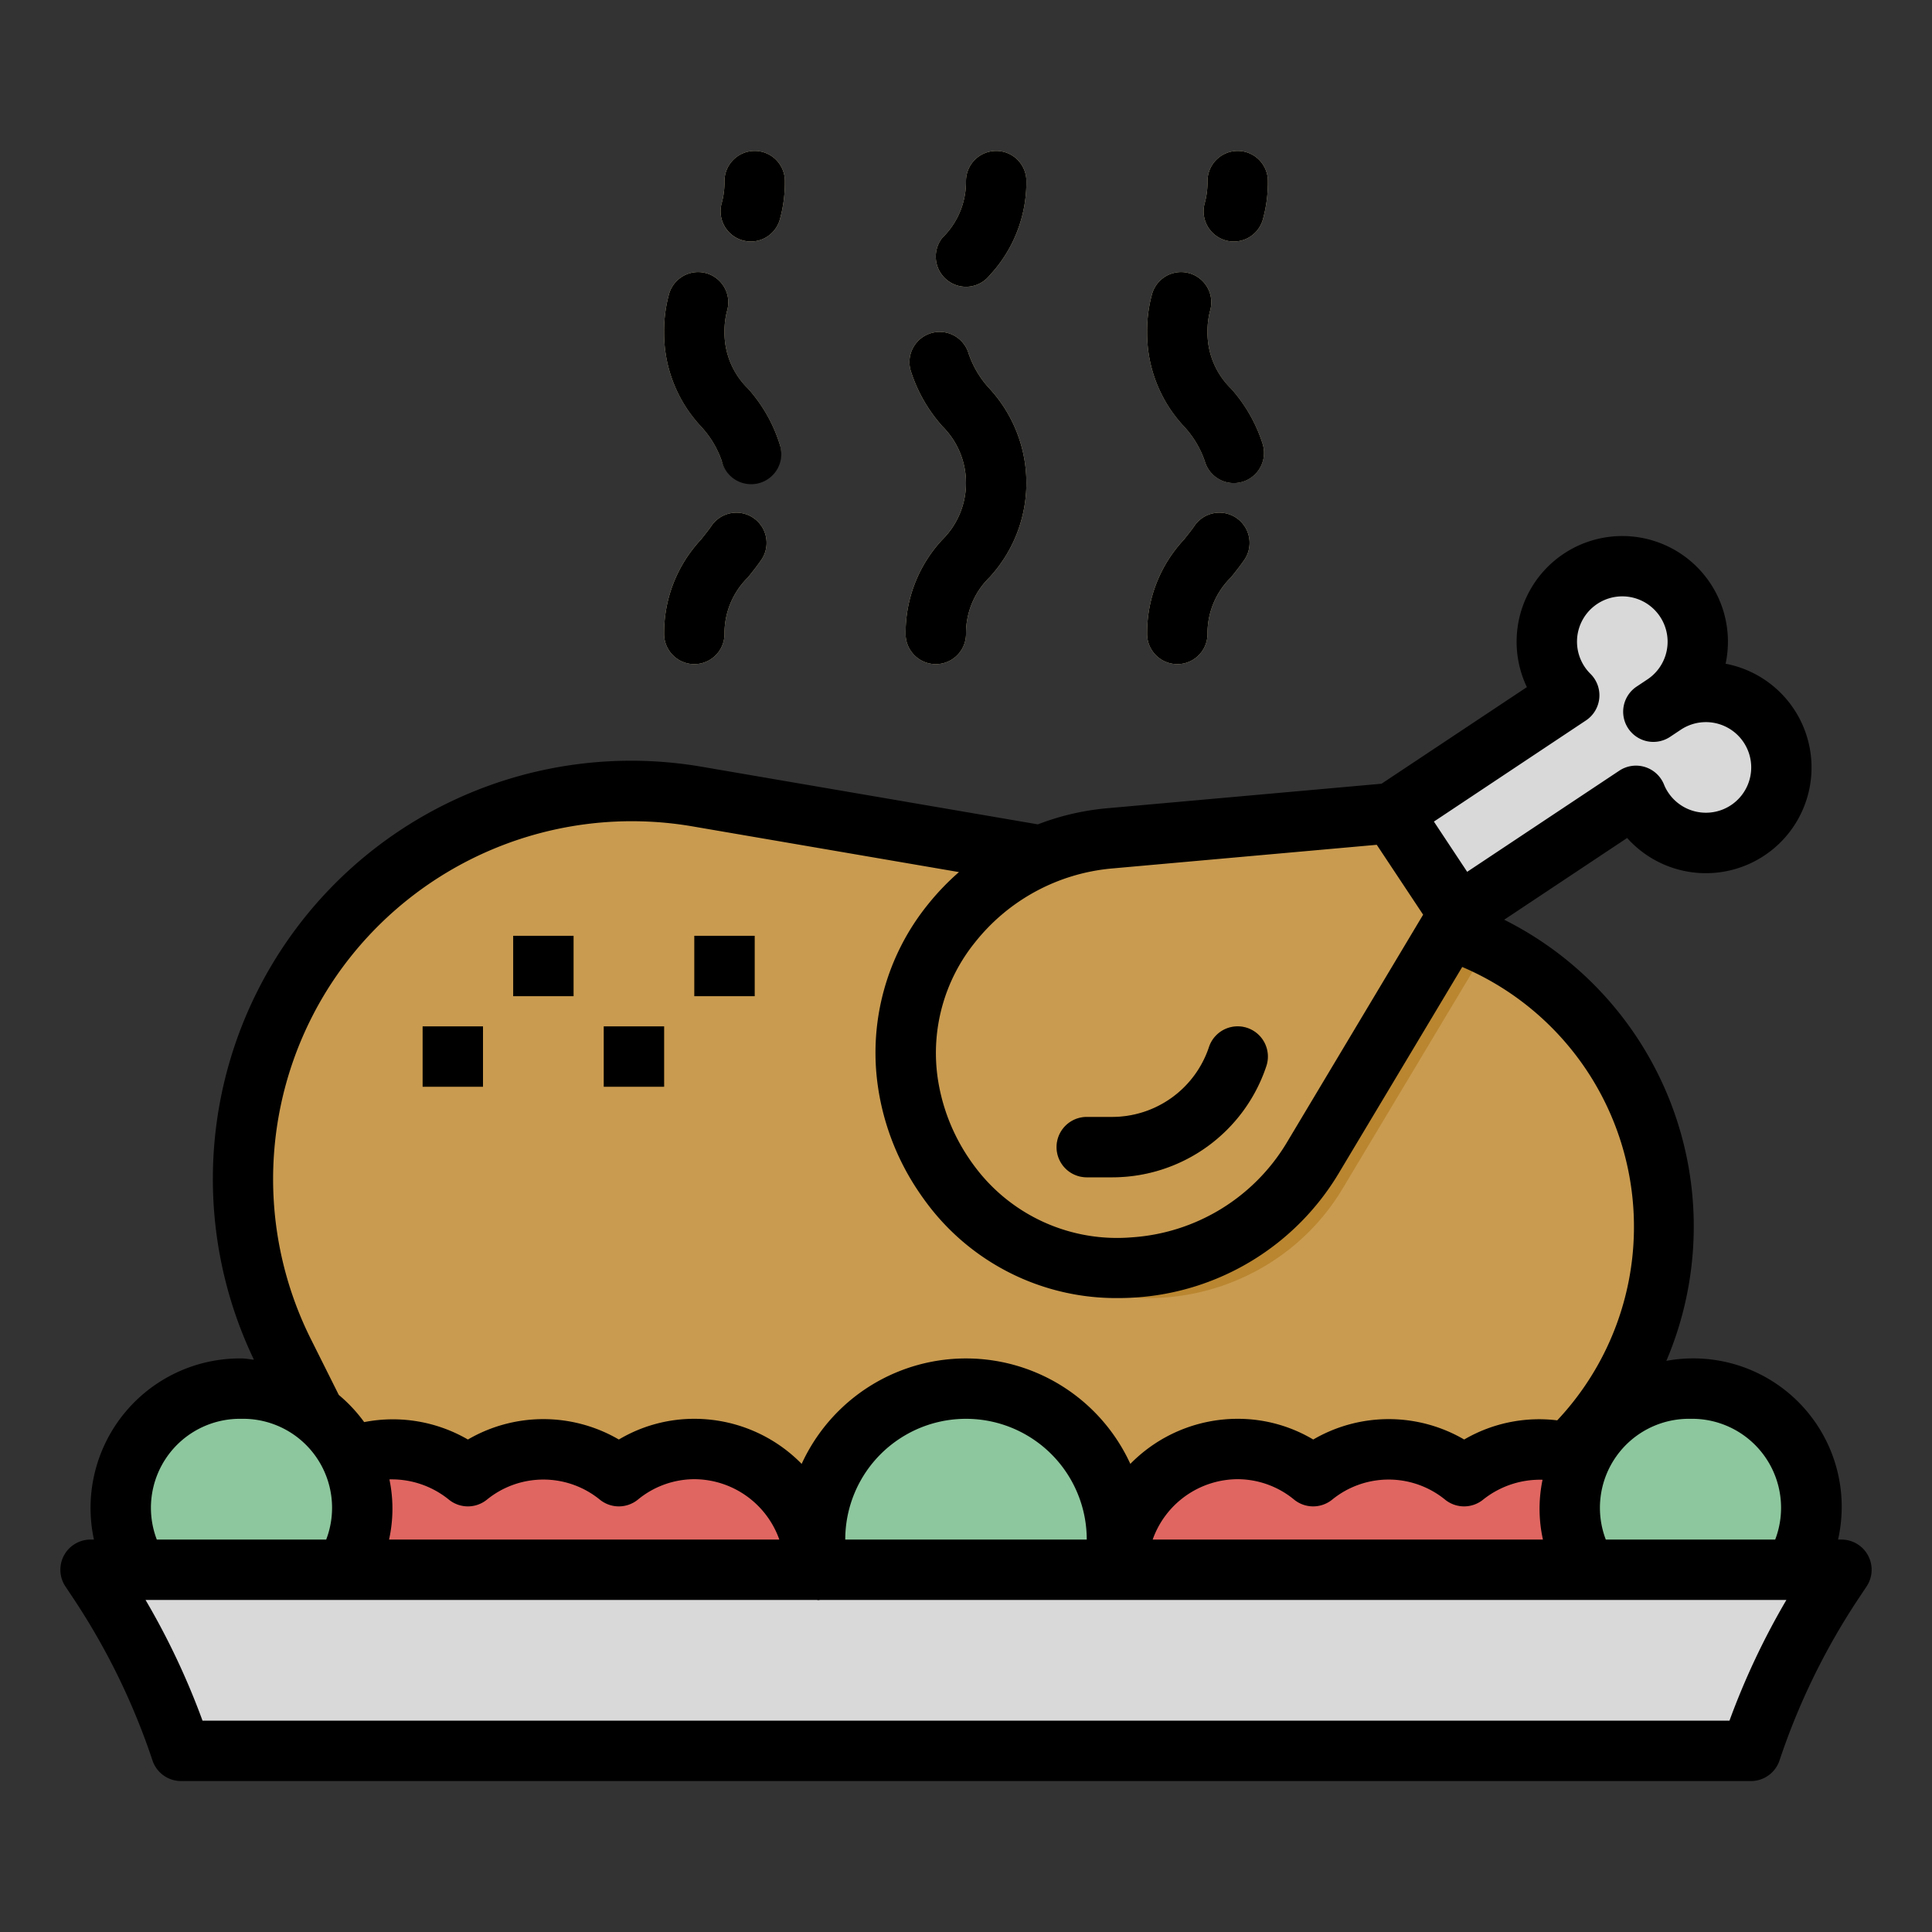 <?xml version="1.0" ?><svg viewBox="0 0 64 64" xmlns="http://www.w3.org/2000/svg"><rect x="0" y="0" width="64" height="64" fill="#333333" stroke="none"/><g data-name="filled outline" id="filled_outline"><path d="M47,52H13L9.4,44.81a12.857,12.857,0,0,1,.929-13.07h0a12.859,12.859,0,0,1,12.745-5.355L46.472,30.4a10.393,10.393,0,0,1,5.936,3.254h0a10.4,10.4,0,0,1-1.354,15.233Z" style="fill:#c99b50"/><circle cx="32" cy="51" r="5" style="fill:#8dc79d"/><path d="M51,48a3.962,3.962,0,0,0-2.5.9,3.919,3.919,0,0,0-5,0,4,4,0,1,0,0,6.2,3.919,3.919,0,0,0,5,0A3.992,3.992,0,1,0,51,48Z" style="fill:#e06661"/><path d="M13,48a3.962,3.962,0,0,1,2.5.9,3.919,3.919,0,0,1,5,0,4,4,0,1,1,0,6.2,3.919,3.919,0,0,1-5,0A3.992,3.992,0,1,1,13,48Z" style="fill:#e06661"/><path d="M46.472,30.4,37.343,28.83a7.223,7.223,0,0,0-6.272,8.016,7.422,7.422,0,0,0,1.171,3.043h0q.185.276.387.531c3.116,3.906,9.285,3.235,11.851-1.053L49.3,31.319A10.412,10.412,0,0,0,46.472,30.4Z" style="fill:#ba8630"/><path d="M55.13,23.342h0a2.5,2.5,0,1,0-3.466-.7,2.524,2.524,0,0,0,.319.389l-5.872,3.9,2.215,3.331,5.871-3.9a2.458,2.458,0,0,0,.235.444,2.5,2.5,0,1,0,.7-3.466Z" style="fill:#d9d9d9"/><rect height="2" style="fill:#ba8630" width="2" x="17" y="31"/><rect height="2" style="fill:#ba8630" width="2" x="14" y="34"/><rect height="2" style="fill:#ba8630" width="2" x="20" y="34"/><rect height="2" style="fill:#ba8630" width="2" x="23" y="31"/><path d="M23,22a1,1,0,0,1-1-1,4.528,4.528,0,0,1,1.218-3.124c.117-.147.235-.292.344-.448a1,1,0,1,1,1.64,1.144c-.134.193-.278.373-.422.553A2.588,2.588,0,0,0,24,21,1,1,0,0,1,23,22Z" style="fill:#fbedbf"/><path d="M24.871,16a1,1,0,0,1-.961-.728,3.227,3.227,0,0,0-.691-1.149A4.529,4.529,0,0,1,22,11a4.593,4.593,0,0,1,.166-1.269,1,1,0,0,1,1.925.542A2.663,2.663,0,0,0,24,11a2.587,2.587,0,0,0,.781,1.876,5.024,5.024,0,0,1,1.052,1.854A1,1,0,0,1,24.871,16Z" style="fill:#fbedbf"/><path d="M24.871,8a1.042,1.042,0,0,1-.275-.038,1,1,0,0,1-.687-1.237A2.618,2.618,0,0,0,24,6a1,1,0,0,1,2,0,4.578,4.578,0,0,1-.168,1.275A1,1,0,0,1,24.871,8Z" style="fill:#fbedbf"/><path d="M31,22a1,1,0,0,1-1-1,4.53,4.53,0,0,1,1.219-3.126,2.642,2.642,0,0,0,0-3.751,5.038,5.038,0,0,1-1.052-1.85,1,1,0,1,1,1.924-.546,3.24,3.24,0,0,0,.69,1.147,4.615,4.615,0,0,1,0,6.25A2.587,2.587,0,0,0,32,21,1,1,0,0,1,31,22Z" style="fill:#fbedbf"/><path d="M32,9.5a1,1,0,0,1-.781-1.625A2.584,2.584,0,0,0,32,6a1,1,0,0,1,2,0,4.528,4.528,0,0,1-1.219,3.124A1,1,0,0,1,32,9.5Z" style="fill:#fbedbf"/><path d="M39,22a1,1,0,0,1-1-1,4.528,4.528,0,0,1,1.218-3.124c.117-.147.235-.292.344-.448a1,1,0,1,1,1.64,1.144c-.134.193-.278.373-.422.553A2.588,2.588,0,0,0,40,21,1,1,0,0,1,39,22Z" style="fill:#fbedbf"/><path d="M40.871,16a1,1,0,0,1-.962-.728,3.209,3.209,0,0,0-.69-1.149A4.529,4.529,0,0,1,38,11a4.593,4.593,0,0,1,.166-1.269,1,1,0,0,1,1.925.542A2.663,2.663,0,0,0,40,11a2.585,2.585,0,0,0,.781,1.875,5.052,5.052,0,0,1,1.053,1.855A1,1,0,0,1,40.871,16Z" style="fill:#fbedbf"/><path d="M40.872,8a.983.983,0,0,1-.273-.038,1,1,0,0,1-.69-1.234A2.665,2.665,0,0,0,40,6a1,1,0,0,1,2,0,4.614,4.614,0,0,1-.167,1.272A1,1,0,0,1,40.872,8Z" style="fill:#fbedbf"/><path d="M48.326,30.267l-4.846,8.1c-2.566,4.288-8.735,4.959-11.851,1.053-.135-.17-.264-.346-.387-.531h0a7.422,7.422,0,0,1-1.171-3.043,7.245,7.245,0,0,1,6.657-8.07l9.383-.84Z" style="fill:#c99b50"/><path d="M36.838,39H36a1,1,0,0,1,0-2h.838a3.382,3.382,0,0,0,3.213-2.316,1,1,0,0,1,1.9.632A5.38,5.38,0,0,1,36.838,39Z" style="fill:#ba8630"/><circle cx="56" cy="50" r="4" style="fill:#8dc79d"/><circle cx="8" cy="50" r="4" style="fill:#8dc79d"/><path d="M58,58H6a23.627,23.627,0,0,0-2.754-5.631L3,52H61l-.246.369A23.627,23.627,0,0,0,58,58Z" style="fill:#d9d9d9"/><path d="M61,51h-.112A4.917,4.917,0,0,0,55.2,45.08a11.362,11.362,0,0,0-5.372-14.613l4.073-2.708a3.5,3.5,0,1,0,3.262-5.772,3.5,3.5,0,1,0-6.583.775l-4.815,3.2-9.13.816a8.475,8.475,0,0,0-2.254.53L23.249,25.4A13.854,13.854,0,0,0,8.412,45.042C8.274,45.03,8.141,45,8,45a4.952,4.952,0,0,0-4.888,6H3a1,1,0,0,0-.832,1.555l.246.369a22.589,22.589,0,0,1,2.637,5.392A1,1,0,0,0,6,59H58a1,1,0,0,0,.949-.684,22.589,22.589,0,0,1,2.637-5.392l.246-.369A1,1,0,0,0,61,51Zm-5-4a2.948,2.948,0,0,1,2.806,4H53.194A2.948,2.948,0,0,1,56,47ZM52.536,23.866a1,1,0,0,0,.155-1.539,1.5,1.5,0,1,1,2.3-1.9,1.5,1.5,0,0,1-.418,2.079h0l-.353.235a1,1,0,1,0,1.108,1.665l.352-.234a1.5,1.5,0,1,1,1.661,2.5,1.5,1.5,0,0,1-2.08-.42,1.4,1.4,0,0,1-.14-.266,1,1,0,0,0-1.48-.456l-5.039,3.35-.078-.118L47.5,27.216ZM36.817,28.771l8.79-.786L47.143,30.3l-4.521,7.558a6.487,6.487,0,0,1-5.139,3.131A5.879,5.879,0,0,1,32.411,38.8c-.118-.149-.23-.3-.336-.461A6.4,6.4,0,0,1,31.061,35.7,5.832,5.832,0,0,1,32.3,31.215,6.524,6.524,0,0,1,36.817,28.771ZM11.156,32.31a11.907,11.907,0,0,1,11.755-4.94l8.856,1.519a8.36,8.36,0,0,0-1.04,1.087,7.811,7.811,0,0,0-1.645,6.014,8.362,8.362,0,0,0,1.329,3.455c.138.206.283.407.436.6A7.824,7.824,0,0,0,37.041,43c.191,0,.383-.006.576-.019a8.491,8.491,0,0,0,6.721-4.1l4.1-6.849a9.356,9.356,0,0,1,3.147,15.019,4.924,4.924,0,0,0-3.082.635,4.962,4.962,0,0,0-5,0A4.88,4.88,0,0,0,41,47a4.98,4.98,0,0,0-3.556,1.493,5.989,5.989,0,0,0-10.888,0A4.98,4.98,0,0,0,23,47a4.88,4.88,0,0,0-2.5.686,4.962,4.962,0,0,0-5,0,4.951,4.951,0,0,0-3.436-.577,4.978,4.978,0,0,0-.841-.9L10.3,44.363A11.853,11.853,0,0,1,11.156,32.31ZM51.112,51H38.184A3,3,0,0,1,41,49a2.954,2.954,0,0,1,1.872.679,1,1,0,0,0,1.256,0,2.961,2.961,0,0,1,3.744,0,1,1,0,0,0,1.256,0,3.015,3.015,0,0,1,1.971-.66A4.705,4.705,0,0,0,51.112,51ZM36,51H28a4,4,0,0,1,8,0ZM12.9,49.007a3,3,0,0,1,1.972.672,1,1,0,0,0,1.256,0,2.961,2.961,0,0,1,3.744,0,1,1,0,0,0,1.256,0A2.954,2.954,0,0,1,23,49a3,3,0,0,1,2.816,2H12.888a4.738,4.738,0,0,0,.012-1.993ZM8,47a2.948,2.948,0,0,1,2.806,4H5.194A2.948,2.948,0,0,1,8,47ZM57.291,57H6.709a24.555,24.555,0,0,0-1.888-4H27.056c.015,0,.029.008.045.008s.051-.006.076-.008h32A24.555,24.555,0,0,0,57.291,57Z"/><rect height="2" width="2" x="17" y="31"/><rect height="2" width="2" x="14" y="34"/><rect height="2" width="2" x="20" y="34"/><rect height="2" width="2" x="23" y="31"/><path d="M36,39h.838a5.38,5.38,0,0,0,5.111-3.684,1,1,0,0,0-1.9-.632A3.382,3.382,0,0,1,36.838,37H36a1,1,0,0,0,0,2Z"/><path d="M23.562,17.428c-.109.156-.227.3-.344.448A4.528,4.528,0,0,0,22,21a1,1,0,0,0,2,0,2.588,2.588,0,0,1,.78-1.875c.144-.18.288-.36.422-.553a1,1,0,1,0-1.64-1.144Z"/><path d="M25.833,14.728a5.024,5.024,0,0,0-1.052-1.854A2.587,2.587,0,0,1,24,11a2.663,2.663,0,0,1,.091-.727,1,1,0,0,0-1.925-.542A4.593,4.593,0,0,0,22,11a4.529,4.529,0,0,0,1.219,3.125,3.227,3.227,0,0,1,.691,1.149,1,1,0,1,0,1.923-.544Z"/><path d="M25,5a1,1,0,0,0-1,1,2.618,2.618,0,0,1-.091.725A1,1,0,0,0,24.6,7.962,1.048,1.048,0,0,0,24.871,8a1,1,0,0,0,.961-.725A4.578,4.578,0,0,0,26,6,1,1,0,0,0,25,5Z"/><path d="M30,21a1,1,0,0,0,2,0,2.587,2.587,0,0,1,.781-1.876,4.615,4.615,0,0,0,0-6.25,3.24,3.24,0,0,1-.69-1.147,1,1,0,1,0-1.924.546,5.038,5.038,0,0,0,1.052,1.85,2.642,2.642,0,0,1,0,3.751A4.53,4.53,0,0,0,30,21Z"/><path d="M33,5a1,1,0,0,0-1,1,2.584,2.584,0,0,1-.781,1.874,1,1,0,0,0,1.562,1.25A4.528,4.528,0,0,0,34,6,1,1,0,0,0,33,5Z"/><path d="M39.562,17.428c-.109.156-.227.3-.344.448A4.528,4.528,0,0,0,38,21a1,1,0,0,0,2,0,2.588,2.588,0,0,1,.78-1.875c.144-.18.288-.36.422-.553a1,1,0,1,0-1.64-1.144Z"/><path d="M41.834,14.728a5.052,5.052,0,0,0-1.053-1.855A2.585,2.585,0,0,1,40,11a2.663,2.663,0,0,1,.091-.727,1,1,0,0,0-1.925-.542A4.593,4.593,0,0,0,38,11a4.529,4.529,0,0,0,1.219,3.125,3.209,3.209,0,0,1,.69,1.149,1,1,0,0,0,1.925-.544Z"/><path d="M41,5a1,1,0,0,0-1,1,2.665,2.665,0,0,1-.091.728,1,1,0,0,0,.69,1.234A.983.983,0,0,0,40.872,8a1,1,0,0,0,.961-.728A4.614,4.614,0,0,0,42,6,1,1,0,0,0,41,5Z"/></g></svg>